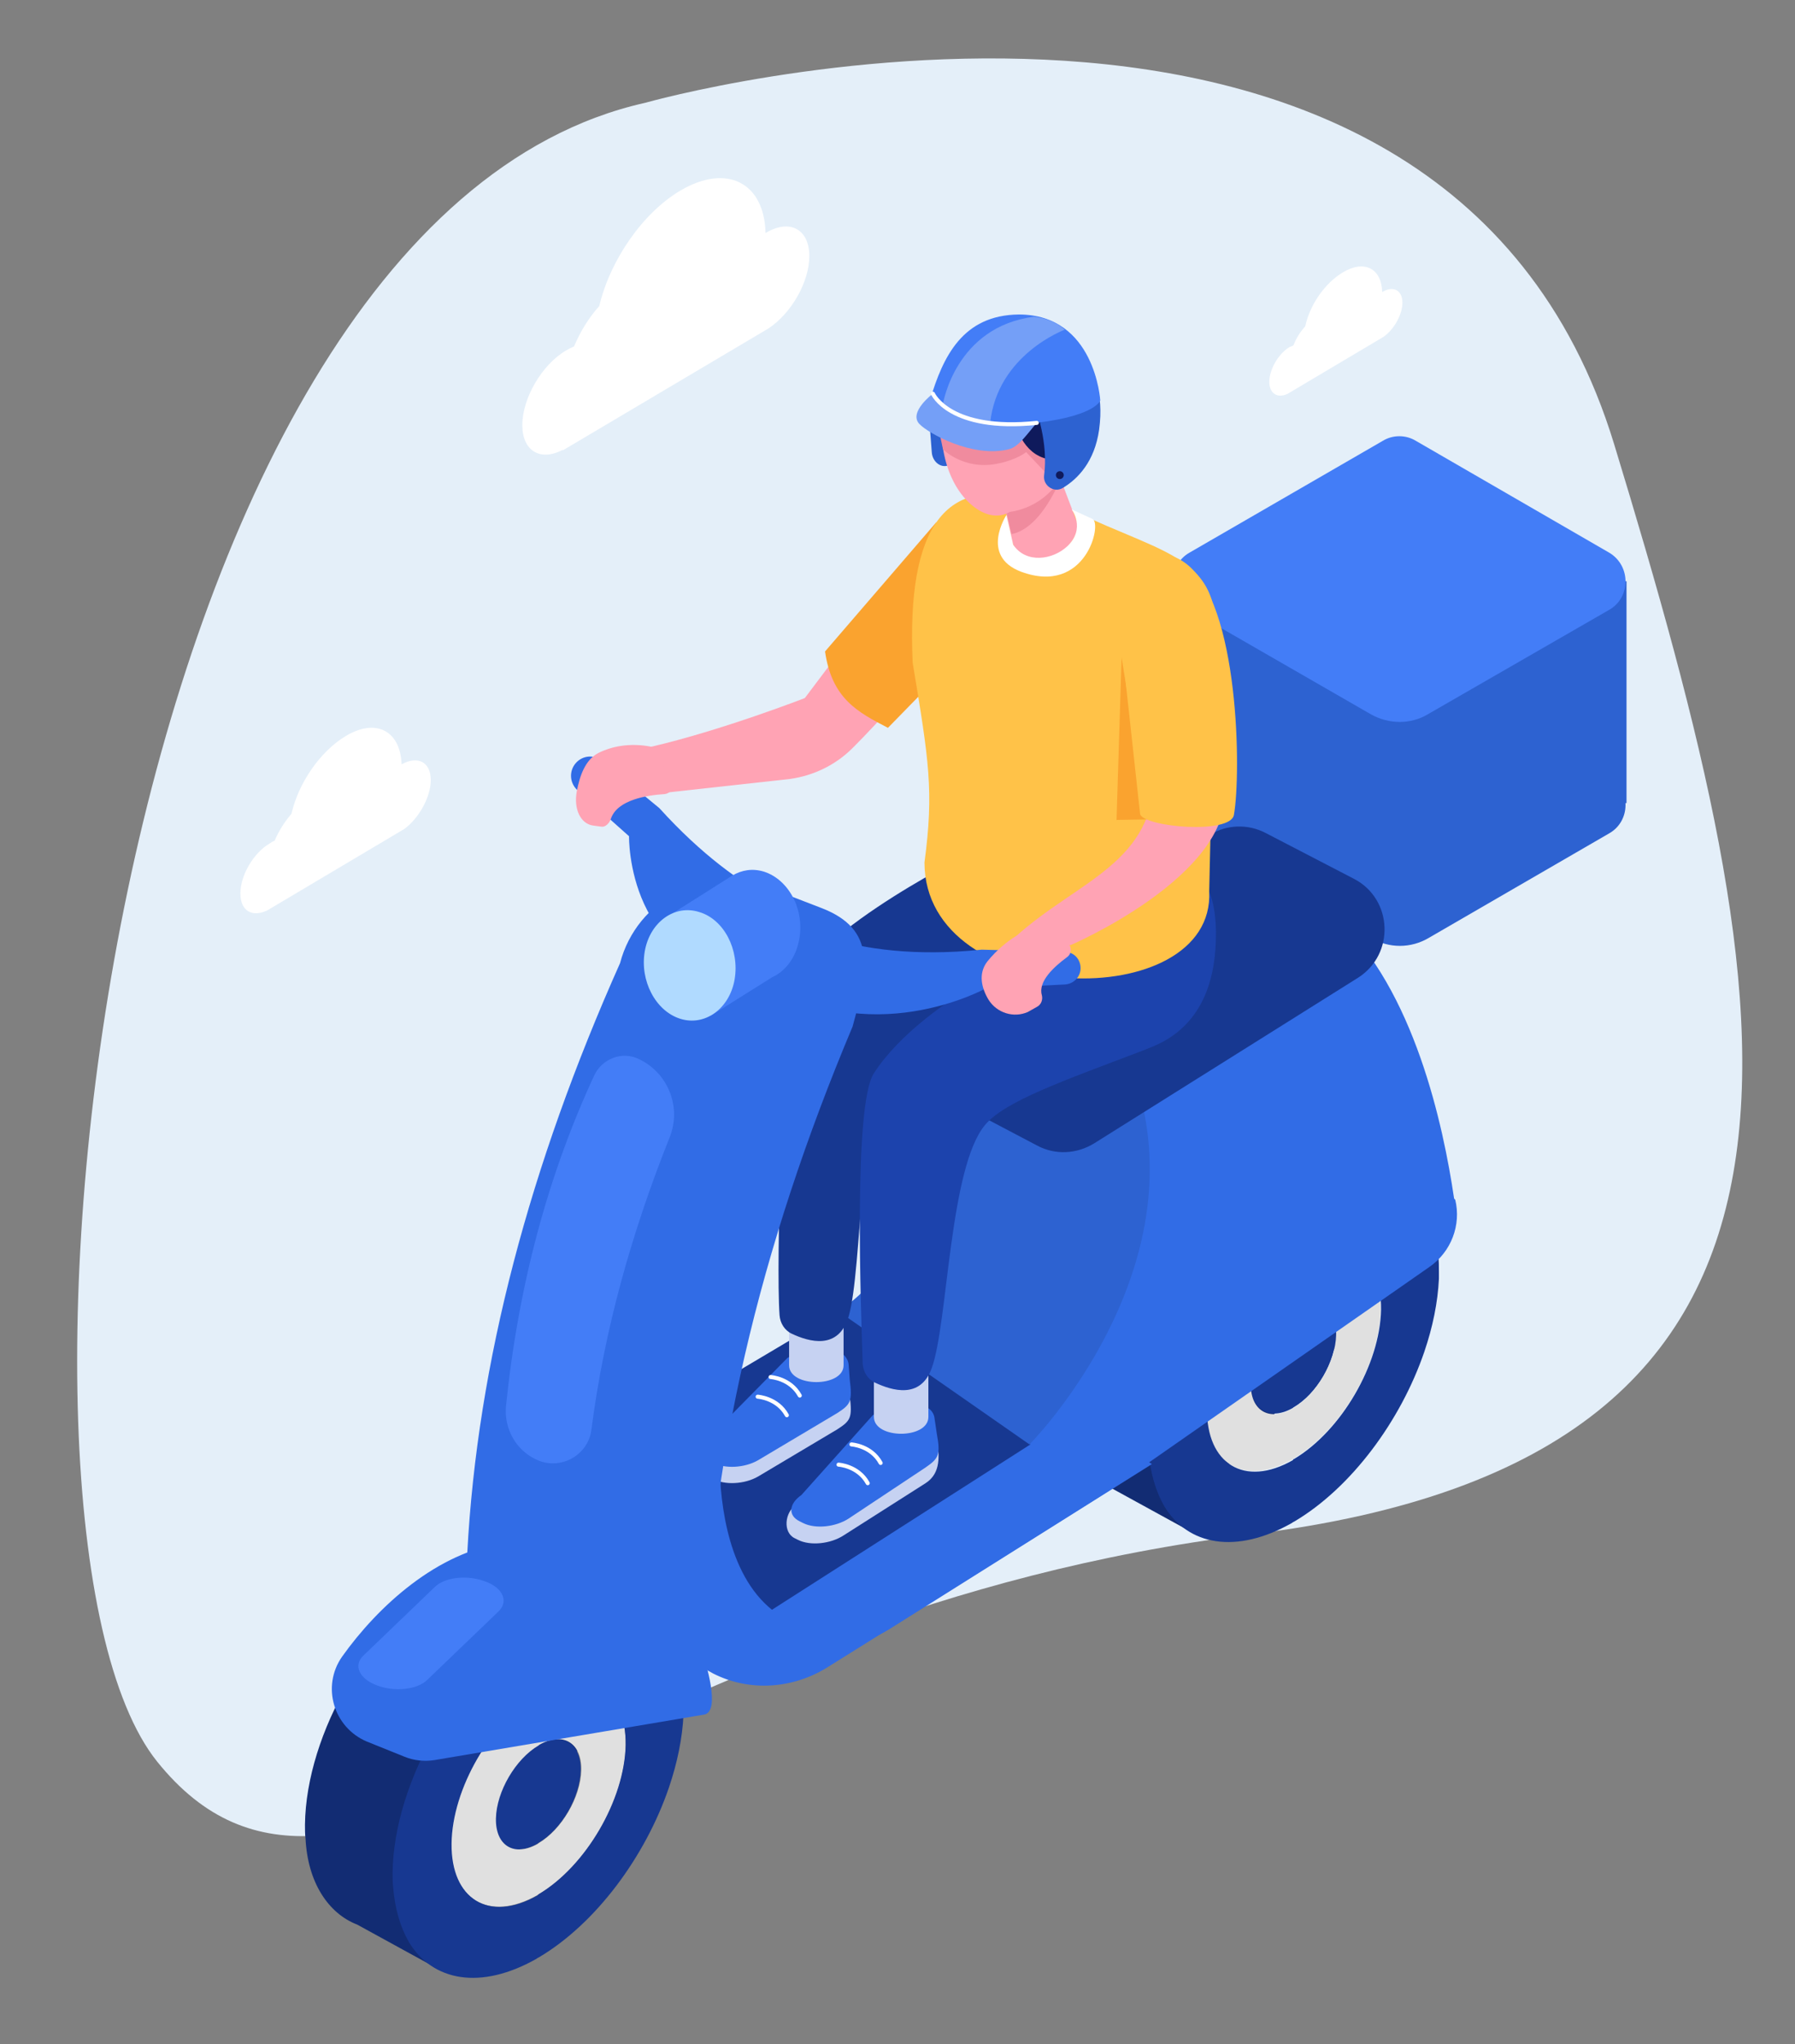 <svg version="1" id="image" xmlns="http://www.w3.org/2000/svg" viewBox="0 0 319.6 364"><rect x="0" y="0" width="319.6" height="364" fill="#808080" stroke="none"/><style>.st0{fill:#e4eff9}.st1{fill:#2d62d1}.st2{fill:#0f1a5c}.st3{fill:#ffa3b4}.st4{fill:#173891}.st5{fill:#122c73}.st6{fill:#e0e0e0}.st7{fill:#316ce6}.st8{fill:#437df7}.st9{fill:#1c43ad}.st10{fill:#c6d2f2}.st11{fill:#faa32f}.st12{fill:#ffc248}.st13{fill:#f08b9e}.st14{fill:#fff}.st15{fill:#b0daff}.st16{fill:#749ff7}.st17{fill:none;stroke:#fff;stroke-width:.717;stroke-linecap:round;stroke-linejoin:round;stroke-miterlimit:10}</style><path class="st0" d="M114.9 18.3s141.7-40.2 172.5 60.8c30.8 101.1 47.3 180.4-64.6 194.1-112 13.7-161.3 82.1-194.8 40.5-33.4-41.5-9.6-273.8 86.9-295.4z"/><path class="st1" d="M165.3 72.9s-.1-1.7.6 7.6c.1 1.8 1.8 3.1 3.3 2.2 2.7-1.6 5.7-4.7 6.5-10.4 1.8-13.4-5.6-8.8-5.6-8.8l-4.8 9.4z"/><path class="st2" d="M181.6 89.4s2.6-.2 3.8 0c1.2.2 13.9-8.8 8.5-20.5-3.4-7.4-17.3-.8-17.3-.8l5 21.3z"/><path class="st3" d="M162.2 99.2l-18.9 25.1s-14.9 5.8-27.5 8.7l1.3 8.3 23.6-2.6c4.2-.6 8.1-2.5 11.1-5.5 4.9-4.9 12.1-12.7 15-19.3 7.1-16 1.9-5.2 1.9-5.2l-6.5-9.5z"/><path class="st4" d="M245.6 235.2l-80.1 50.3c-10.5 6.6-23.6 7.1-34.6 1.3l-37.8-19.9 99.5-59.1 53 27.4z"/><path class="st5" d="M249.3 209.8l-16.6-9c-4.6-2.4-10.7-2-17.6 1.9-.2.1-.3.2-.5.3-14.1 8.3-25.6 28-25.8 44.3 0 .9 0 1.7.1 2.5.2 3.9 1.2 7.2 2.8 9.8 1.6 2.6 3.8 4.5 6.4 5.5l14.4 7.9 7.2-14.1c8.1-6.5 14.8-16.5 18.3-26.8 1.5-4.4 2.4-8.8 2.6-13v-.9l.7-1.4 8-7z"/><path class="st4" d="M230.3 233.2l.1-.1c4.2-2.4 7.6-.3 7.5 4.5-.1 4.8-3.4 10.6-7.6 13l-.1.1c-4.2 2.4-7.6.3-7.5-4.5 0-4.8 3.4-10.6 7.6-13z"/><path class="st6" d="M230.5 223.9c8.6-4.8 15.4-.7 15.3 9.2-.1 9.8-7 21.6-15.5 26.6-.1.1-.2.1-.3.2-8.6 4.8-15.4.7-15.3-9.2.1-9.8 7-21.6 15.4-26.6.2 0 .3-.1.4-.2zm-.2 26.8c4.1-2.4 7.5-8.2 7.6-13 .1-4.9-3.3-6.9-7.5-4.5l-.1.1c-4.1 2.4-7.5 8.2-7.6 13-.1 4.9 3.3 6.9 7.5 4.5 0-.1.1-.1.1-.1"/><path class="st4" d="M230.7 211.1c14.3-8.1 25.7-1.2 25.5 15.4v1.2c-.2 4.2-1.1 8.6-2.6 13-4.2 12.3-13 24.2-23.1 30.2-.2.1-.4.2-.5.3-9.9 5.6-18.5 4-22.7-3-1.5-2.6-2.5-5.9-2.8-9.8-.1-.8-.1-1.6-.1-2.5.2-16.4 11.7-36.1 25.8-44.3.1-.3.3-.4.5-.5zm-.3 48.7c8.4-5 15.3-16.8 15.5-26.6.1-9.9-6.7-14.1-15.3-9.2-.1.1-.2.1-.3.2-8.4 4.9-15.3 16.8-15.4 26.6-.1 9.9 6.7 14.1 15.3 9.2 0-.1.1-.2.2-.2"/><path class="st7" d="M258.9 213.4c-1.9-12.9-7.1-37.3-21-50-19.4-17.7-46 31.1-46 31.1l4.7 15c-7.6 11.3-15.9 28.8-13.2 47.7l17.6 5.7 53.5-37.3c3.9-2.7 5.7-7.5 4.6-12-.1 0-.1-.1-.2-.2z"/><path class="st1" d="M244.1 167l-32.3-18.6c-3.9-2.3-3.9-8 0-10.2l34.4-19.9c1.8-1.1 4.1-1.1 5.9 0l34.4 19.9c3.9 2.3 3.9 8 0 10.2L254.4 167c-3.2 1.9-7.1 1.9-10.3 0z"/><path class="st1" d="M289.6 143h-80.7v-39.6l80.7.1z"/><path class="st8" d="M244.1 127.2l-32.3-18.6c-3.9-2.3-3.9-8 0-10.2l34.4-19.9c1.8-1.1 4.1-1.1 5.9 0l34.4 19.9c3.9 2.3 3.9 8 0 10.2l-32.3 18.6c-3 1.8-6.9 1.8-10.1 0z"/><path class="st5" d="M114.8 287.4l-16.6-9c-4.6-2.4-10.7-2-17.6 1.9-.2.1-.3.2-.5.3-14.1 8.3-25.6 28-25.8 44.3 0 .9 0 1.7.1 2.5.2 3.9 1.2 7.2 2.8 9.8 1.6 2.6 3.8 4.5 6.4 5.5l14.4 7.9 7.2-14.1c8.1-6.5 14.8-16.5 18.3-26.8 1.5-4.4 2.4-8.8 2.6-13v-.9l.7-1.4 8-7z"/><path class="st4" d="M95.8 310.8l.1-.1c4.2-2.4 7.6-.3 7.5 4.5-.1 4.8-3.4 10.6-7.6 13l-.1.1c-4.2 2.4-7.6.3-7.5-4.5.1-4.8 3.5-10.6 7.6-13z"/><path class="st6" d="M96.1 301.5c8.6-4.8 15.4-.7 15.3 9.2-.1 9.8-7 21.6-15.5 26.6-.1.1-.2.1-.3.2-8.6 4.8-15.4.7-15.3-9.2.1-9.8 7-21.6 15.4-26.6.1-.1.3-.1.4-.2zm-.2 26.7c4.1-2.4 7.5-8.2 7.6-13 .1-4.9-3.3-6.9-7.5-4.5l-.1.1c-4.1 2.4-7.5 8.2-7.6 13-.1 4.9 3.3 6.9 7.5 4.5l.1-.1"/><path class="st4" d="M96.2 288.7c14.3-8.1 25.7-1.2 25.5 15.4v1.2c-.2 4.2-1.1 8.6-2.6 13-4.2 12.3-13 24.2-23.1 30.2-.2.1-.4.2-.5.3-9.9 5.6-18.5 4-22.7-3-1.5-2.6-2.5-5.9-2.8-9.8-.1-.8-.1-1.6-.1-2.5.2-16.4 11.7-36.1 25.8-44.3.2-.3.3-.4.5-.5zm-.3 48.6c8.4-5 15.3-16.8 15.5-26.6.1-9.9-6.7-14.1-15.3-9.2-.1.1-.2.1-.3.2-8.4 4.9-15.3 16.8-15.4 26.6-.1 9.9 6.7 14.1 15.3 9.2l.2-.2"/><path class="st7" d="M65.3 310.1l6.7 2.7c1.7.7 3.6.9 5.4.6l48-8.1c3-.6.2-9.5-.4-11.2-1.9-5.8-13.7-22.3-35.1-19.4-12 1.6-22.6 11.3-29 20.3-3.7 5.3-1.5 12.6 4.4 15.1z"/><path class="st1" d="M162.2 190.9s8.1 28.3-12.9 42.6l34 23.7s26.9-27.1 20.4-59.2c-9.3-45.4-41.5-7.1-41.5-7.1z"/><path class="st4" d="M241.8 174.1l-47 29.5c-3.1 1.9-6.9 2.1-10.1.4l-17.1-9c-7-3.7-7.2-13.6-.4-17.7l48.3-28.7c3-1.8 6.7-1.9 9.8-.3l15.8 8.2c6.9 3.6 7.3 13.4.7 17.6z"/><path class="st7" d="M205.1 260.7l-13.2-8.9-63.3 40.5 9.6-1.5c6.4 3.4 14.1 3.1 20.3-.8l7-4.4 39.6-24.9z"/><path class="st9" d="M173.9 185.2c2 0 42.7 14.6 42.6-19 0-33.6-51.9 4.8-51.9 4.8l9.3 14.2z"/><path class="st10" d="M126.9 258.2l13.3-13.5c1.8-1.1 5.9-1.6 8.6-1.2 1.2.1 2.2 1.2 2.3 2.4l.2 2.7c.5 3.9.1 4.4-2.2 5.9l-14.1 8.4c-2.4 1.4-6 1.6-8.1.4l-.6-.3c-2-1.3-1.8-3.4.6-4.8z"/><path class="st7" d="M126.9 255.3l13.3-13.5c1.8-1.1 5.9-1.6 8.6-1.2 1.2.1 2.2 1.2 2.3 2.4l.2 2.7c.5 3.9.1 4.4-2.2 5.9L135 260c-2.4 1.4-6 1.6-8.1.4l-.6-.3c-2-1.3-1.8-3.4.6-4.8z"/><path class="st10" d="M150.2 243.1c0 4-9.7 4-9.7 0v-13h9.7v13zm-8.3 24.7l12.6-12.7c1.7-1.2 5.8-1.8 8.6-1.7 1.3.1 2.3 1.1 2.4 2.3l1.3.6c.7 3.8.3 6.3-2 7.8l-14.6 9.3c-2.3 1.5-5.9 1.9-8.1.8l-.6-.3c-2.1-1-1.9-4.6.4-6.1z"/><path class="st7" d="M142.7 266.2l12.7-14.2c1.7-1.2 5.8-1.8 8.6-1.7 1.3.1 2.3 1.1 2.4 2.3l.4 2.7c.7 3.8.3 4.4-2 6l-13.7 9.1c-2.3 1.5-5.9 1.9-8.1.8l-.6-.3c-2.1-1-2-3.1.3-4.7z"/><path class="st10" d="M165.3 252.3c0 4-9.7 4-9.7 0v-13h9.7v13z"/><path class="st4" d="M171.7 152.5s-30.8 15.2-31.6 26.7c-.5 7.1-2 45.2-1.3 55 .1 1.4.9 2.7 2.2 3.3 3 1.4 8.3 3 10.1-3.1 2.5-8.5 1.7-37.8 7.7-46.1 6.1-8.4 36.1-20.2 36.1-20.2l-23.2-15.6z"/><path class="st9" d="M189.7 166.9s-25.1 10.3-34.1 24.2c-3.7 5.6-2.3 42.1-2 51.7.1 1.5.9 2.8 2.2 3.4 3 1.4 8.1 3 10.1-2.6 2.9-8 3.1-35.7 9.5-43.3 3.5-4.2 13.8-7.8 28-13.2 6.5-2.5 10.1-15.2 2.5-16.8l-16.2-3.4z"/><path class="st11" d="M166.7 93l-19.8 23c1.2 8.4 5.8 10.8 11.2 13.6l16.9-17.3-8.3-19.3z"/><path class="st12" d="M164.6 153.6c1.7-12.8.8-18.1-2.1-35.6-1.1-24.3 5.9-33.7 21.4-28.8l6.4 1.4c19 9.1 28.3 8.2 25.9 27.9l-.9 40.2c1.1 22-50.6 20.9-50.7-5.1z"/><path class="st3" d="M186.4 99.6l-.7.2c-2.5.5-4.9-1-5.5-3.5l-3-13.9c-.5-2.5 1-4.9 3.5-5.5l.7-.2c2.5-.5 4.9 1 5.5 3.5l4.9 12.9c.5 2.6-2.9 6-5.4 6.5z"/><path class="st13" d="M179.2 91.2s6-.1 9.7-6.1c0 0-3.4 9-8.8 10l-.9-3.9z"/><path class="st14" d="M179.2 91.7s-4.8 7.3 2.6 10.1c11.6 4.3 14.5-8.7 12.7-9.4l-3.7-1.7s2.6 3.4-.8 6.6c-2.6 2.4-7.3 3.1-9.6-.3l-1.2-5.3z"/><path class="st7" d="M83.2 276.5c1.8-33.9 11.1-68.9 27.2-105 3-11.4 15.2-17.7 26.3-13.5l9.6 3.7c9.8 3.8 8.3 10.9 5.5 21.1-16.5 39.2-25.9 78.1-26.4 116.8l-42.2-23.1z"/><path class="st7" d="M145 163s-12.3-2.2-27.6-19.1l-10.2-8.4c-1.4-1.2-3.5-1-4.7.4-1.2 1.4-1.1 3.5.3 4.8l9.2 8.2s-.5 23.8 23 25.1l10-11z"/><path class="st7" d="M139.3 163.3s11.2 8.3 35.5 5.8l14.8.4c1.6 0 2.8 1.3 2.8 2.9 0 1.5-1.2 2.8-2.8 2.9l-14.1.7s-20.9 11.6-40.7-2l4.5-10.7zm21.6 125.1l-13.6 8.5c-6.1 3.8-13.8 4.4-20.3 1.1-5-2.6-9.7-7.6-11.1-17.4-3.2-23.4 12.4-25.8 12.4-25.8s-4.7 46 32.6 33.6z"/><path class="st8" d="M88.8 286.9l-12.7 12.2c-1.8 1.8-5.9 2.2-9 1-3.2-1.2-4.2-3.6-2.4-5.3l12.7-12.2c1.8-1.8 5.9-2.2 9-1 3.1 1.1 4.2 3.5 2.4 5.3z"/><path class="st3" d="M105.6 147c-2.2-.3-3.5-2.9-2.9-6.1.5-2.7 1.5-5.6 3.8-6.8 4.9-2.5 10-1 10-1l3.1 6.1c.5 1-.2 2.1-1.3 2.2-3.1.2-8.3 1-9.5 4.3-.3 1-1.1 1.6-1.7 1.5l-1.5-.2zm77.4 33.2c-2.5 1.1-5.5.2-7-2.2-1.2-2-1.9-4.6-.2-6.8 1.7-2.1 3.5-3.5 4.9-4.4 1.7-1 3.7-1.2 5.5-.5l3.3 1.2c1.3.5 1.6 2.2.4 3-2.3 1.7-5.1 4.3-4.4 6.7.2.8-.1 1.7-.9 2.1l-1.6.9z"/><path class="st3" d="M205.6 137.4c0 16.4-13.6 19.3-24.8 29.4l9.8 1.5s28.4-12.2 27.5-27.6c-.9-15.3-12.5-3.3-12.5-3.3z"/><path class="st8" d="M95.5 259.9c-3.7-1.7-5.8-5.6-5.4-9.6 2.2-21.5 7.5-41.1 15.7-58.8 1.4-3 5-4.4 8-2.9 5.2 2.5 7.6 8.6 5.4 14-6.7 16.8-11.6 34.1-13.9 52-.6 4.6-5.6 7.3-9.8 5.3zM136 155.2c-2-.6-3.9-.3-5.6.7l-10.6 6.7 6.7 18.3 11-6.9c2.4-1.1 4.2-3.5 4.8-6.7 1-5.4-1.9-10.7-6.3-12.1z"/><path class="st15" d="M130.8 174.4c-.9 5.2-5.3 8.4-9.7 7-4.4-1.4-7.2-6.8-6.3-12 .9-5.2 5.3-8.4 9.7-7 4.4 1.3 7.2 6.7 6.3 12z"/><path class="st11" d="M199.7 117.1l-.9 28.9 5.6-.1z"/><path class="st12" d="M200.3 120.3L203 145c.9 2.3 16.1 3.6 16.7.1 1.3-7.3 1-37.7-8.6-44.8-7.8-5.8-13.3 7.3-10.8 20z"/><path class="st3" d="M183.4 84.6c-1.1 6.8-5.7 9.2-10.3 5.4-4.6-3.8-6.7-11.8-4.8-20.1 1.5-6.7 4.1-8.1 8.7-4.4 4.6 3.8 7.5 12.3 6.4 19.1z"/><path class="st3" d="M190 81.7c-1.1 6.8-7.8 10-12.4 6.2-4.6-3.8-7.5-12.3-6.4-19 1.1-6.8 5.7-9.2 10.3-5.4 4.7 3.7 9.6 11.4 8.5 18.2z"/><path class="st3" d="M192 83.1c-.3 1.6-1.8 2.8-3.5 2.5-1.6-.3-2.8-1.8-2.5-3.5.3-1.6 1.8-2.8 3.5-2.5 1.7.3 2.8 1.8 2.5 3.5z"/><path class="st13" d="M167.9 80s3.6 3.7 9.5 2.6c3.7-.7 5.3-2.1 5.3-2.1l3.6 3.8 2.3-5.9-12.6-6.1-7.5-2.8-1.9 4.4 1.3 6.1z"/><path class="st2" d="M179.6 68.1s-.3 16.9 11.6 13.3c0 0 9.6-8.7-1-18.9-9.4-8.9-19.1 1.5-19.1 1.5l8.5 4.1z"/><path class="st1" d="M184.4 72.8s2.3 5.9 1.5 11.9c-.2 1.8 1.8 3.1 3.3 2.2 2.7-1.6 5.7-4.7 6.5-10.4 1.8-13.4-7.8-15.4-7.8-15.4l-3.5 11.7z"/><path class="st8" d="M165.6 71.2s4.2 5.5 16.8 4.3c12.6-1.1 13.5-4.2 13.5-4.2S195 56 181.4 56c-10 .1-13.5 7.5-15.8 15.2z"/><path class="st16" d="M166.1 70.1s-4.4 3.3-2.4 5.4c1.5 1.6 9.4 6.1 15.9 4.5 1.8-.4 3.4-2.9 5-4.7 0 0-12.7 1.9-18.5-5.2z"/><path class="st16" d="M167.9 71.9s2.2-13.7 16.2-15.5c0 0 3.2.2 5.5 2.3 0 0-12 4.4-13.3 16.6-.1-.1-6-.6-8.4-3.4z"/><path class="st17" d="M166.1 70.1s3 6.8 18.5 5.2"/><circle class="st2" cx="188.7" cy="84.6" r=".7"/><path class="st17" d="M151.6 257.2s3.5.2 5.2 3.3m-7.5.3s3.5.2 5.2 3.3m-17.3-18.9s3.5.2 5.2 3.3m-7.5.2s3.5.2 5.2 3.3"/><path class="st14" d="M144.1 45.6c0-4.8-3.5-6.7-7.8-4.1-.2-9-6.9-12.4-15.1-7.6-6.8 4-12.6 12.5-14.5 20.6-1.9 2.1-3.4 4.6-4.5 7.2-.5.2-.9.4-1.4.7-4.3 2.5-7.8 8.5-7.8 13.3 0 4.6 3.2 6.5 7.2 4.4v.1l36.6-21.7c4.1-2.7 7.3-8.3 7.3-12.9zm-67.4 93.3c0-3.2-2.3-4.4-5.2-2.8-.2-6-4.6-8.3-10-5-4.5 2.7-8.4 8.4-9.6 13.8-1.2 1.4-2.3 3.1-3 4.8-.3.1-.6.3-.9.5-2.9 1.7-5.2 5.7-5.2 8.9 0 3.1 2.1 4.3 4.8 3L72 147.6c2.6-1.9 4.7-5.7 4.7-8.7zm173-85c0-2.2-1.6-3.1-3.6-1.9-.1-4.2-3.2-5.8-7-3.5-3.2 1.9-5.9 5.8-6.7 9.6-.9 1-1.6 2.1-2.1 3.4-.2.1-.4.2-.7.3-2 1.2-3.6 4-3.6 6.2 0 2.1 1.5 3 3.3 2.1l17-10.1c1.9-1.3 3.4-4 3.4-6.1z"/></svg>